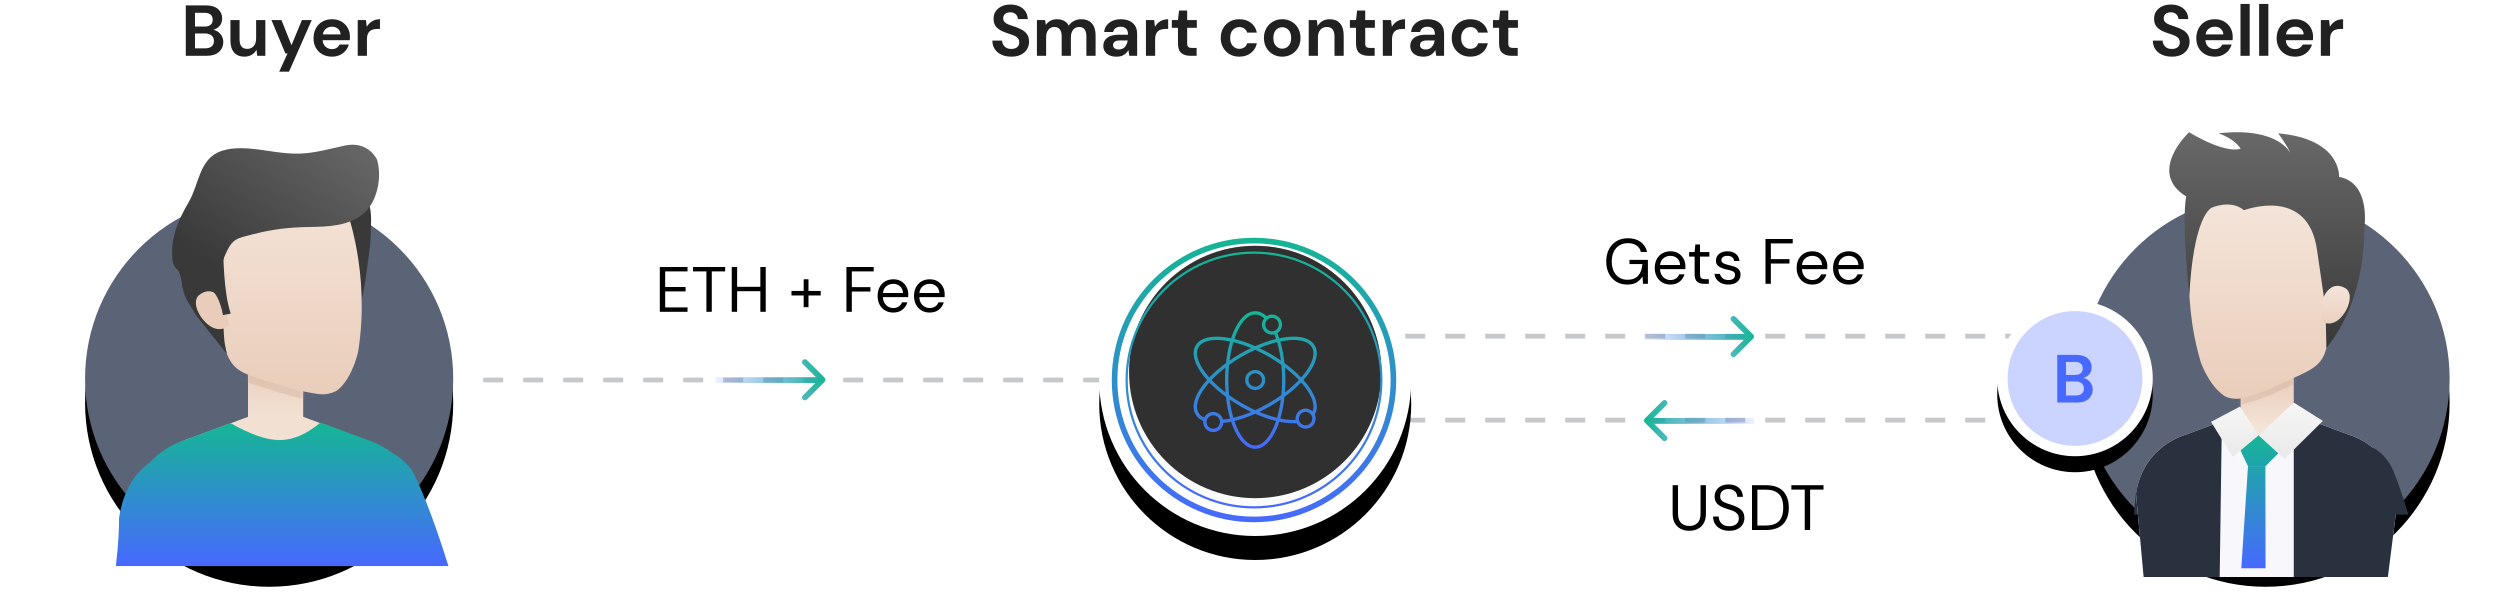 <?xml version="1.0" encoding="UTF-8"?>
<svg width="625px" height="153px" viewBox="0 0 625 153" version="1.1" xmlns="http://www.w3.org/2000/svg" xmlns:xlink="http://www.w3.org/1999/xlink">
    <title>Group 13 Copy 2</title>
    <defs>
        <circle id="path-1" cx="46.8" cy="46.02" r="46.02"></circle>
        <filter x="-12.5%" y="-7.1%" width="125.0%" height="125.0%" filterUnits="objectBoundingBox" id="filter-3">
            <feOffset dx="0" dy="5" in="SourceAlpha" result="shadowOffsetOuter1"></feOffset>
            <feGaussianBlur stdDeviation="3" in="shadowOffsetOuter1" result="shadowBlurOuter1"></feGaussianBlur>
            <feColorMatrix values="0 0 0 0 0   0 0 0 0 0   0 0 0 0 0  0 0 0 0.112 0" type="matrix" in="shadowBlurOuter1" result="shadowMatrixOuter1"></feColorMatrix>
            <feOffset dx="0" dy="1" in="SourceAlpha" result="shadowOffsetOuter2"></feOffset>
            <feColorMatrix values="0 0 0 0 0   0 0 0 0 0   0 0 0 0 0  0 0 0 0.174 0" type="matrix" in="shadowOffsetOuter2" result="shadowMatrixOuter2"></feColorMatrix>
            <feMerge>
                <feMergeNode in="shadowMatrixOuter1"></feMergeNode>
                <feMergeNode in="shadowMatrixOuter2"></feMergeNode>
            </feMerge>
        </filter>
        <linearGradient x1="50%" y1="0%" x2="50%" y2="100%" id="linearGradient-4">
            <stop stop-color="#E9CDBA" offset="0%"></stop>
            <stop stop-color="#F6E8DE" offset="100%"></stop>
        </linearGradient>
        <polygon id="path-5" points="0.225 18.468 14.022 18.468 14.022 5.45696821e-13 0.225 5.45696821e-13"></polygon>
        <linearGradient x1="50%" y1="0%" x2="50%" y2="100%" id="linearGradient-7">
            <stop stop-color="#F6E8DE" offset="0%"></stop>
            <stop stop-color="#E9CDBA" offset="100%"></stop>
        </linearGradient>
        <linearGradient x1="1.058%" y1="0%" x2="59.122%" y2="75.269%" id="linearGradient-8">
            <stop stop-color="#6A6A6A" offset="0%"></stop>
            <stop stop-color="#393939" offset="100%"></stop>
        </linearGradient>
        <linearGradient x1="50%" y1="0%" x2="50%" y2="100%" id="linearGradient-9">
            <stop stop-color="#15B694" offset="0%"></stop>
            <stop stop-color="#4769FF" offset="100%"></stop>
        </linearGradient>
        <circle id="path-10" cx="39.5" cy="39.5" r="39"></circle>
        <filter x="-14.7%" y="-8.3%" width="129.5%" height="129.5%" filterUnits="objectBoundingBox" id="filter-11">
            <feOffset dx="0" dy="5" in="SourceAlpha" result="shadowOffsetOuter1"></feOffset>
            <feGaussianBlur stdDeviation="3" in="shadowOffsetOuter1" result="shadowBlurOuter1"></feGaussianBlur>
            <feColorMatrix values="0 0 0 0 0   0 0 0 0 0   0 0 0 0 0  0 0 0 0.112 0" type="matrix" in="shadowBlurOuter1" result="shadowMatrixOuter1"></feColorMatrix>
            <feOffset dx="0" dy="1" in="SourceAlpha" result="shadowOffsetOuter2"></feOffset>
            <feColorMatrix values="0 0 0 0 0   0 0 0 0 0   0 0 0 0 0  0 0 0 0.174 0" type="matrix" in="shadowOffsetOuter2" result="shadowMatrixOuter2"></feColorMatrix>
            <feMerge>
                <feMergeNode in="shadowMatrixOuter1"></feMergeNode>
                <feMergeNode in="shadowMatrixOuter2"></feMergeNode>
            </feMerge>
        </filter>
        <circle id="path-12" cx="39.5" cy="39.5" r="31.544"></circle>
        <filter x="-1.6%" y="-1.6%" width="103.2%" height="103.2%" filterUnits="objectBoundingBox" id="filter-13">
            <feOffset dx="0" dy="-2" in="SourceAlpha" result="shadowOffsetInner1"></feOffset>
            <feComposite in="shadowOffsetInner1" in2="SourceAlpha" operator="arithmetic" k2="-1" k3="1" result="shadowInnerInner1"></feComposite>
            <feColorMatrix values="0 0 0 0 1   0 0 0 0 1   0 0 0 0 1  0 0 0 0.5 0" type="matrix" in="shadowInnerInner1"></feColorMatrix>
        </filter>
        <circle id="path-14" cx="39.5" cy="39.5" r="31.544"></circle>
        <filter x="-1.6%" y="-1.6%" width="103.2%" height="103.2%" filterUnits="objectBoundingBox" id="filter-15">
            <feOffset dx="0" dy="-2" in="SourceAlpha" result="shadowOffsetInner1"></feOffset>
            <feComposite in="shadowOffsetInner1" in2="SourceAlpha" operator="arithmetic" k2="-1" k3="1" result="shadowInnerInner1"></feComposite>
            <feColorMatrix values="0 0 0 0 1   0 0 0 0 1   0 0 0 0 1  0 0 0 0.5 0" type="matrix" in="shadowInnerInner1"></feColorMatrix>
        </filter>
        <linearGradient x1="50%" y1="0%" x2="50%" y2="100%" id="linearGradient-16">
            <stop stop-color="#15B694" offset="0%"></stop>
            <stop stop-color="#4769FF" offset="100%"></stop>
        </linearGradient>
        <linearGradient x1="50%" y1="0%" x2="50%" y2="100%" id="linearGradient-17">
            <stop stop-color="#15B694" offset="0%"></stop>
            <stop stop-color="#4769FF" offset="100%"></stop>
        </linearGradient>
        <linearGradient x1="100%" y1="46.533%" x2="-10.593%" y2="51.19%" id="linearGradient-18">
            <stop stop-color="#15B694" offset="0%"></stop>
            <stop stop-color="#4769FF" stop-opacity="0" offset="100%"></stop>
        </linearGradient>
        <circle id="path-19" cx="46.8" cy="46.02" r="46.02"></circle>
        <filter x="-12.5%" y="-7.1%" width="125.0%" height="125.0%" filterUnits="objectBoundingBox" id="filter-21">
            <feOffset dx="0" dy="5" in="SourceAlpha" result="shadowOffsetOuter1"></feOffset>
            <feGaussianBlur stdDeviation="3" in="shadowOffsetOuter1" result="shadowBlurOuter1"></feGaussianBlur>
            <feColorMatrix values="0 0 0 0 0   0 0 0 0 0   0 0 0 0 0  0 0 0 0.112 0" type="matrix" in="shadowBlurOuter1" result="shadowMatrixOuter1"></feColorMatrix>
            <feOffset dx="0" dy="1" in="SourceAlpha" result="shadowOffsetOuter2"></feOffset>
            <feColorMatrix values="0 0 0 0 0   0 0 0 0 0   0 0 0 0 0  0 0 0 0.174 0" type="matrix" in="shadowOffsetOuter2" result="shadowMatrixOuter2"></feColorMatrix>
            <feMerge>
                <feMergeNode in="shadowMatrixOuter1"></feMergeNode>
                <feMergeNode in="shadowMatrixOuter2"></feMergeNode>
            </feMerge>
        </filter>
        <linearGradient x1="50%" y1="0%" x2="50%" y2="100%" id="linearGradient-22">
            <stop stop-color="#E9CDBA" offset="0%"></stop>
            <stop stop-color="#F6E8DE" offset="100%"></stop>
        </linearGradient>
        <path d="M0.414,14.185 C1.477,15.128 2.969,15.6 4.889,15.6 C6.809,15.6 9.747,15.128 13.703,14.185 L13.703,0.106 L0.414,0.106 L0.414,14.185 Z" id="path-23"></path>
        <linearGradient x1="50%" y1="0%" x2="50%" y2="100%" id="linearGradient-25">
            <stop stop-color="#F6E8DE" offset="0%"></stop>
            <stop stop-color="#E9CDBA" offset="100%"></stop>
        </linearGradient>
        <linearGradient x1="50%" y1="0%" x2="50%" y2="100%" id="linearGradient-26">
            <stop stop-color="#6A6A6A" offset="0%"></stop>
            <stop stop-color="#393939" offset="100%"></stop>
        </linearGradient>
        <linearGradient x1="50%" y1="0%" x2="50%" y2="100%" id="linearGradient-27">
            <stop stop-color="#F6E8DE" offset="0%"></stop>
            <stop stop-color="#E9CDBA" offset="100%"></stop>
        </linearGradient>
        <linearGradient x1="50%" y1="0%" x2="50%" y2="100%" id="linearGradient-28">
            <stop stop-color="#15B694" offset="0%"></stop>
            <stop stop-color="#4769FF" offset="100%"></stop>
        </linearGradient>
        <linearGradient x1="50%" y1="0%" x2="50%" y2="100%" id="linearGradient-29">
            <stop stop-color="#F6F6F6" offset="0%"></stop>
            <stop stop-color="#E9E9E9" offset="100%"></stop>
        </linearGradient>
        <linearGradient x1="50%" y1="0%" x2="50%" y2="100%" id="linearGradient-30">
            <stop stop-color="#F6F6F6" offset="0%"></stop>
            <stop stop-color="#E9E9E9" offset="100%"></stop>
        </linearGradient>
        <circle id="path-31" cx="19.442" cy="19.442" r="19.442"></circle>
        <filter x="-28.3%" y="-18.0%" width="156.6%" height="156.6%" filterUnits="objectBoundingBox" id="filter-32">
            <feOffset dx="0" dy="4" in="SourceAlpha" result="shadowOffsetOuter1"></feOffset>
            <feGaussianBlur stdDeviation="3" in="shadowOffsetOuter1" result="shadowBlurOuter1"></feGaussianBlur>
            <feColorMatrix values="0 0 0 0 0   0 0 0 0 0   0 0 0 0 0  0 0 0 0.066 0" type="matrix" in="shadowBlurOuter1"></feColorMatrix>
        </filter>
    </defs>
    <g id="Web" stroke="none" stroke-width="1" fill="none" fill-rule="evenodd">
        <g id="Group-13-Copy-2" transform="translate(0, 0.95)">
            <path d="M171.881,77 L171.881,75.896 L166.297,75.896 L166.297,71.896 L171.401,71.896 L171.401,70.808 L166.297,70.808 L166.297,66.904 L171.881,66.904 L171.881,65.8 L164.953,65.8 L164.953,77 L171.881,77 Z M177.945,77 L177.945,66.904 L181.289,66.904 L181.289,65.8 L173.257,65.8 L173.257,66.904 L176.601,66.904 L176.601,77 L177.945,77 Z M184.281,77 L184.281,71.848 L190.089,71.848 L190.089,77 L191.433,77 L191.433,65.8 L190.089,65.8 L190.089,70.744 L184.281,70.744 L184.281,65.8 L182.937,65.8 L182.937,77 L184.281,77 Z M202.121,75.848 L202.121,72.92 L205.177,72.92 L205.177,71.784 L202.121,71.784 L202.121,68.872 L200.921,68.872 L200.921,71.784 L197.865,71.784 L197.865,72.92 L200.921,72.92 L200.921,75.848 L202.121,75.848 Z M212.953,77 L212.953,71.928 L217.609,71.928 L217.609,70.84 L212.953,70.84 L212.953,66.904 L218.425,66.904 L218.425,65.8 L211.609,65.8 L211.609,77 L212.953,77 Z M223.305,77.192 C224.243,77.192 225.014,76.949 225.617,76.464 C226.219,75.979 226.627,75.368 226.841,74.632 L226.841,74.632 L225.513,74.632 C225.342,75.069 225.07,75.416 224.697,75.672 C224.323,75.928 223.859,76.056 223.305,76.056 C222.878,76.056 222.475,75.955 222.097,75.752 C221.718,75.549 221.403,75.248 221.153,74.848 C220.902,74.448 220.761,73.944 220.729,73.336 L220.729,73.336 L227.049,73.336 C227.049,73.187 227.051,73.053 227.057,72.936 C227.062,72.819 227.065,72.701 227.065,72.584 C227.065,71.933 226.915,71.325 226.617,70.76 C226.318,70.195 225.889,69.739 225.329,69.392 C224.769,69.045 224.105,68.872 223.337,68.872 C222.558,68.872 221.873,69.045 221.281,69.392 C220.689,69.739 220.227,70.224 219.897,70.848 C219.566,71.472 219.401,72.2 219.401,73.032 C219.401,73.875 219.569,74.605 219.905,75.224 C220.241,75.843 220.702,76.325 221.289,76.672 C221.875,77.019 222.547,77.192 223.305,77.192 Z M225.737,72.296 L220.745,72.296 C220.819,71.549 221.105,70.981 221.601,70.592 C222.097,70.203 222.665,70.008 223.305,70.008 C223.977,70.008 224.542,70.211 225.001,70.616 C225.459,71.021 225.705,71.581 225.737,72.296 L225.737,72.296 Z M232.409,77.192 C233.347,77.192 234.118,76.949 234.721,76.464 C235.323,75.979 235.731,75.368 235.945,74.632 L235.945,74.632 L234.617,74.632 C234.446,75.069 234.174,75.416 233.801,75.672 C233.427,75.928 232.963,76.056 232.409,76.056 C231.982,76.056 231.579,75.955 231.201,75.752 C230.822,75.549 230.507,75.248 230.257,74.848 C230.006,74.448 229.865,73.944 229.833,73.336 L229.833,73.336 L236.153,73.336 C236.153,73.187 236.155,73.053 236.161,72.936 C236.166,72.819 236.169,72.701 236.169,72.584 C236.169,71.933 236.019,71.325 235.721,70.76 C235.422,70.195 234.993,69.739 234.433,69.392 C233.873,69.045 233.209,68.872 232.441,68.872 C231.662,68.872 230.977,69.045 230.385,69.392 C229.793,69.739 229.331,70.224 229.001,70.848 C228.67,71.472 228.505,72.2 228.505,73.032 C228.505,73.875 228.673,74.605 229.009,75.224 C229.345,75.843 229.806,76.325 230.393,76.672 C230.979,77.019 231.651,77.192 232.409,77.192 Z M234.841,72.296 L229.849,72.296 C229.923,71.549 230.209,70.981 230.705,70.592 C231.201,70.203 231.769,70.008 232.409,70.008 C233.081,70.008 233.646,70.211 234.105,70.616 C234.563,71.021 234.809,71.581 234.841,72.296 L234.841,72.296 Z" id="ETH+Fee" fill="#000000" fill-rule="nonzero"></path>
            <path d="M406.809,70.192 C407.779,70.192 408.558,70.016 409.145,69.664 C409.731,69.312 410.227,68.811 410.633,68.16 L410.633,68.16 L410.745,70 L411.977,70 L411.977,64.016 L407.369,64.016 L407.369,65.072 L410.601,65.072 C410.515,66.288 410.169,67.245 409.561,67.944 C408.953,68.643 408.051,68.992 406.857,68.992 C406.078,68.992 405.395,68.808 404.809,68.44 C404.222,68.072 403.763,67.547 403.433,66.864 C403.102,66.181 402.937,65.365 402.937,64.416 C402.937,63.467 403.105,62.651 403.441,61.968 C403.777,61.285 404.249,60.76 404.857,60.392 C405.465,60.024 406.179,59.84 407.001,59.84 C407.875,59.84 408.593,60.037 409.153,60.432 C409.713,60.827 410.067,61.36 410.217,62.032 L410.217,62.032 L411.769,62.032 C411.523,60.965 410.982,60.128 410.145,59.52 C409.307,58.912 408.259,58.608 407.001,58.608 C405.891,58.608 404.929,58.853 404.113,59.344 C403.297,59.835 402.667,60.517 402.225,61.392 C401.782,62.267 401.561,63.275 401.561,64.416 C401.561,65.557 401.779,66.563 402.217,67.432 C402.654,68.301 403.267,68.979 404.057,69.464 C404.846,69.949 405.763,70.192 406.809,70.192 Z M417.593,70.192 C418.531,70.192 419.302,69.949 419.905,69.464 C420.507,68.979 420.915,68.368 421.129,67.632 L421.129,67.632 L419.801,67.632 C419.63,68.069 419.358,68.416 418.985,68.672 C418.611,68.928 418.147,69.056 417.593,69.056 C417.166,69.056 416.763,68.955 416.385,68.752 C416.006,68.549 415.691,68.248 415.441,67.848 C415.19,67.448 415.049,66.944 415.017,66.336 L415.017,66.336 L421.337,66.336 C421.337,66.187 421.339,66.053 421.345,65.936 C421.35,65.819 421.353,65.701 421.353,65.584 C421.353,64.933 421.203,64.325 420.905,63.76 C420.606,63.195 420.177,62.739 419.617,62.392 C419.057,62.045 418.393,61.872 417.625,61.872 C416.846,61.872 416.161,62.045 415.569,62.392 C414.977,62.739 414.515,63.224 414.185,63.848 C413.854,64.472 413.689,65.2 413.689,66.032 C413.689,66.875 413.857,67.605 414.193,68.224 C414.529,68.843 414.99,69.325 415.577,69.672 C416.163,70.019 416.835,70.192 417.593,70.192 Z M420.025,65.296 L415.033,65.296 C415.107,64.549 415.393,63.981 415.889,63.592 C416.385,63.203 416.953,63.008 417.593,63.008 C418.265,63.008 418.83,63.211 419.289,63.616 C419.747,64.021 419.993,64.581 420.025,65.296 L420.025,65.296 Z M427.209,70 L427.209,68.848 L426.377,68.848 C425.865,68.848 425.507,68.76 425.305,68.584 C425.102,68.408 425.001,68.069 425.001,67.568 L425.001,67.568 L425.001,63.2 L427.337,63.2 L427.337,62.064 L425.001,62.064 L425.001,60.16 L423.833,60.16 L423.657,62.064 L422.281,62.064 L422.281,63.2 L423.657,63.2 L423.657,67.568 C423.657,68.485 423.865,69.12 424.281,69.472 C424.697,69.824 425.267,70 425.993,70 L425.993,70 L427.209,70 Z M432.089,70.192 C433.027,70.192 433.771,69.96 434.321,69.496 C434.87,69.032 435.139,68.443 435.129,67.728 C435.129,67.152 434.987,66.712 434.705,66.408 C434.422,66.104 434.059,65.875 433.617,65.72 C433.174,65.565 432.707,65.435 432.217,65.328 C431.641,65.2 431.185,65.045 430.849,64.864 C430.513,64.683 430.345,64.432 430.345,64.112 C430.345,63.781 430.475,63.515 430.737,63.312 C430.998,63.109 431.369,63.008 431.849,63.008 C432.339,63.008 432.731,63.123 433.025,63.352 C433.318,63.581 433.491,63.899 433.545,64.304 L433.545,64.304 L434.873,64.304 C434.787,63.525 434.475,62.925 433.937,62.504 C433.398,62.083 432.707,61.872 431.865,61.872 C430.979,61.872 430.278,62.093 429.761,62.536 C429.243,62.979 428.985,63.547 428.985,64.24 C428.985,64.72 429.129,65.107 429.417,65.4 C429.705,65.693 430.062,65.92 430.489,66.08 C430.915,66.24 431.342,66.363 431.769,66.448 C432.398,66.576 432.886,66.72 433.233,66.88 C433.579,67.04 433.753,67.36 433.753,67.84 C433.753,68.171 433.619,68.456 433.353,68.696 C433.086,68.936 432.67,69.056 432.105,69.056 C431.497,69.056 431.014,68.904 430.657,68.6 C430.299,68.296 430.078,67.936 429.993,67.52 L429.993,67.52 L428.617,67.52 C428.723,68.341 429.091,68.992 429.721,69.472 C430.35,69.952 431.139,70.192 432.089,70.192 Z M442.713,70 L442.713,64.928 L447.369,64.928 L447.369,63.84 L442.713,63.84 L442.713,59.904 L448.185,59.904 L448.185,58.8 L441.369,58.8 L441.369,70 L442.713,70 Z M453.065,70.192 C454.003,70.192 454.774,69.949 455.377,69.464 C455.979,68.979 456.387,68.368 456.601,67.632 L456.601,67.632 L455.273,67.632 C455.102,68.069 454.83,68.416 454.457,68.672 C454.083,68.928 453.619,69.056 453.065,69.056 C452.638,69.056 452.235,68.955 451.857,68.752 C451.478,68.549 451.163,68.248 450.913,67.848 C450.662,67.448 450.521,66.944 450.489,66.336 L450.489,66.336 L456.809,66.336 C456.809,66.187 456.811,66.053 456.817,65.936 C456.822,65.819 456.825,65.701 456.825,65.584 C456.825,64.933 456.675,64.325 456.377,63.76 C456.078,63.195 455.649,62.739 455.089,62.392 C454.529,62.045 453.865,61.872 453.097,61.872 C452.318,61.872 451.633,62.045 451.041,62.392 C450.449,62.739 449.987,63.224 449.657,63.848 C449.326,64.472 449.161,65.2 449.161,66.032 C449.161,66.875 449.329,67.605 449.665,68.224 C450.001,68.843 450.462,69.325 451.049,69.672 C451.635,70.019 452.307,70.192 453.065,70.192 Z M455.497,65.296 L450.505,65.296 C450.579,64.549 450.865,63.981 451.361,63.592 C451.857,63.203 452.425,63.008 453.065,63.008 C453.737,63.008 454.302,63.211 454.761,63.616 C455.219,64.021 455.465,64.581 455.497,65.296 L455.497,65.296 Z M462.169,70.192 C463.107,70.192 463.878,69.949 464.481,69.464 C465.083,68.979 465.491,68.368 465.705,67.632 L465.705,67.632 L464.377,67.632 C464.206,68.069 463.934,68.416 463.561,68.672 C463.187,68.928 462.723,69.056 462.169,69.056 C461.742,69.056 461.339,68.955 460.961,68.752 C460.582,68.549 460.267,68.248 460.017,67.848 C459.766,67.448 459.625,66.944 459.593,66.336 L459.593,66.336 L465.913,66.336 C465.913,66.187 465.915,66.053 465.921,65.936 C465.926,65.819 465.929,65.701 465.929,65.584 C465.929,64.933 465.779,64.325 465.481,63.76 C465.182,63.195 464.753,62.739 464.193,62.392 C463.633,62.045 462.969,61.872 462.201,61.872 C461.422,61.872 460.737,62.045 460.145,62.392 C459.553,62.739 459.091,63.224 458.761,63.848 C458.43,64.472 458.265,65.2 458.265,66.032 C458.265,66.875 458.433,67.605 458.769,68.224 C459.105,68.843 459.566,69.325 460.153,69.672 C460.739,70.019 461.411,70.192 462.169,70.192 Z M464.601,65.296 L459.609,65.296 C459.683,64.549 459.969,63.981 460.465,63.592 C460.961,63.203 461.529,63.008 462.169,63.008 C462.841,63.008 463.406,63.211 463.865,63.616 C464.323,64.021 464.569,64.581 464.601,65.296 L464.601,65.296 Z" id="GetsFee" fill="#000000" fill-rule="nonzero"></path>
            <path d="M422.305,131.742 C423.083,131.742 423.787,131.59 424.417,131.286 C425.046,130.982 425.547,130.51 425.921,129.87 C426.294,129.23 426.481,128.414 426.481,127.422 L426.481,127.422 L426.481,120.35 L425.137,120.35 L425.137,127.438 C425.137,128.526 424.881,129.315 424.369,129.806 C423.857,130.297 423.179,130.542 422.337,130.542 C421.494,130.542 420.811,130.297 420.289,129.806 C419.766,129.315 419.505,128.526 419.505,127.438 L419.505,127.438 L419.505,120.35 L418.161,120.35 L418.161,127.422 C418.161,128.414 418.347,129.23 418.721,129.87 C419.094,130.51 419.593,130.982 420.217,131.286 C420.841,131.59 421.537,131.742 422.305,131.742 Z M432.321,131.742 C433.163,131.742 433.865,131.593 434.425,131.294 C434.985,130.995 435.403,130.609 435.681,130.134 C435.958,129.659 436.097,129.155 436.097,128.622 C436.097,127.993 435.977,127.475 435.737,127.07 C435.497,126.665 435.163,126.334 434.737,126.078 C434.31,125.822 433.83,125.598 433.297,125.406 C432.657,125.193 432.091,125.003 431.601,124.838 C431.11,124.673 430.729,124.462 430.457,124.206 C430.185,123.95 430.049,123.582 430.049,123.102 C430.049,122.537 430.243,122.094 430.633,121.774 C431.022,121.454 431.521,121.299 432.129,121.31 C432.619,121.31 433.027,121.406 433.353,121.598 C433.678,121.79 433.921,122.038 434.081,122.342 C434.241,122.646 434.321,122.953 434.321,123.262 L434.321,123.262 L435.729,123.262 C435.718,122.665 435.566,122.131 435.273,121.662 C434.979,121.193 434.569,120.825 434.041,120.558 C433.513,120.291 432.891,120.158 432.177,120.158 C431.451,120.158 430.825,120.289 430.297,120.55 C429.769,120.811 429.361,121.174 429.073,121.638 C428.785,122.102 428.646,122.633 428.657,123.23 C428.657,123.945 428.865,124.523 429.281,124.966 C429.697,125.409 430.337,125.779 431.201,126.078 C431.659,126.238 432.099,126.382 432.521,126.51 C432.942,126.638 433.315,126.787 433.641,126.958 C433.966,127.129 434.225,127.35 434.417,127.622 C434.609,127.894 434.705,128.254 434.705,128.702 C434.705,129.246 434.497,129.699 434.081,130.062 C433.665,130.425 433.078,130.606 432.321,130.606 C431.745,130.606 431.262,130.497 430.873,130.278 C430.483,130.059 430.187,129.766 429.985,129.398 C429.782,129.03 429.681,128.627 429.681,128.19 L429.681,128.19 L428.273,128.19 C428.273,128.894 428.438,129.513 428.769,130.046 C429.099,130.579 429.569,130.995 430.177,131.294 C430.785,131.593 431.499,131.742 432.321,131.742 Z M441.441,131.55 C443.414,131.55 444.867,131.051 445.801,130.054 C446.734,129.057 447.201,127.699 447.201,125.982 C447.201,124.233 446.734,122.857 445.801,121.854 C444.867,120.851 443.414,120.35 441.441,120.35 L441.441,120.35 L438.001,120.35 L438.001,131.55 L441.441,131.55 Z M441.409,130.43 L439.345,130.43 L439.345,121.47 L441.409,121.47 C442.497,121.47 443.363,121.651 444.009,122.014 C444.654,122.377 445.115,122.894 445.393,123.566 C445.67,124.238 445.809,125.043 445.809,125.982 C445.809,126.899 445.67,127.691 445.393,128.358 C445.115,129.025 444.654,129.537 444.009,129.894 C443.363,130.251 442.497,130.43 441.409,130.43 L441.409,130.43 Z M452.529,131.55 L452.529,121.454 L455.873,121.454 L455.873,120.35 L447.841,120.35 L447.841,121.454 L451.185,121.454 L451.185,131.55 L452.529,131.55 Z" id="USDT" fill="#000000" fill-rule="nonzero"></path>
            <g id="Group-12" transform="translate(0.205, 21)">
                <g id="Group-10" transform="translate(20.28, 26.704)">
                    <mask id="mask-2" fill="white">
                        <use xlink:href="#path-1"></use>
                    </mask>
                    <g id="Mask">
                        <use fill="black" fill-opacity="1" filter="url(#filter-3)" xlink:href="#path-1"></use>
                        <use fill="#5A6476" fill-rule="evenodd" xlink:href="#path-1"></use>
                    </g>
                </g>
                <g id="Group-10" transform="translate(28.08, 14.224)">
                    <g id="Group" transform="translate(40.62, 40.5) scale(-1, 1) translate(-40.62, -40.5) translate(9.12, 0)">
                        <g id="Path-9" transform="translate(24.38, 54.489)">
                            <mask id="mask-6" fill="white">
                                <use xlink:href="#path-5"></use>
                            </mask>
                            <use id="Mask" fill="url(#linearGradient-4)" xlink:href="#path-5"></use>
                            <path d="M14.517,4.865 C5.465,7.778 0.322,9.234 -0.911,9.234 C-2.144,9.234 -2.76,7.778 -2.76,4.865 L12.732,0 L17.832,0 L14.517,4.865 Z" fill="#C39F87" opacity="0.532" mask="url(#mask-6)"></path>
                        </g>
                        <path d="M62.725,80.944 C58.887,75.004 52.858,73.396 52.858,73.396 L38.402,68.039 L24.605,68.039 L10.156,73.396 C10.156,73.396 4.123,75.004 0.282,80.944 L62.725,80.944" id="Fill-5" fill="#F2E0D3"></path>
                        <path d="M8.285,28.244 C7.966,25.73 7.696,24.863 7.631,18.905 C7.601,16.093 8.153,11.855 11.646,11.496 C16.485,11 17.978,19.364 18.263,22.983 C18.657,27.977 17.418,33.367 16.456,38.256 C16.109,40.022 16.147,43.547 14.161,44.397 C12.459,45.129 12.748,45.398 11.883,44.122 C9.79,41.044 8.731,31.803 8.285,28.244" id="Fill-8" fill="#393939"></path>
                        <path d="M16.187,61.473 C16.187,61.473 18.105,62.693 20.708,62.358 C23.311,62.024 27.798,60.966 27.798,60.966 C38.128,57.455 41.555,57.667 43.687,52.297 C43.755,52.133 50.867,24.384 50.867,24.384 C52.187,9.954 37.088,6.955 34.806,6.579 C32.551,6.06 18.17,2.063 13.924,15.91 C13.924,15.91 7.649,31.958 10.899,51.919 C12.815,59.409 16.187,61.473 16.187,61.473 Z" id="Fill-9" fill="url(#linearGradient-7)"></path>
                        <path d="M31.452,1.822 C35.748,1.249 40.737,0.161 44.977,1.545 C50.624,3.394 50.604,9.829 53.157,14.222 C55.876,18.9 57.59,22.856 57.354,27.952 C57.173,31.897 55.634,29.962 55.064,34.002 C54.431,38.495 53.572,38.843 51.437,42.602 L43.687,52.297 C44.929,47.379 43.99,46.471 45.122,42.694 C46.483,38.162 46.085,32.094 44.063,27.438 C42.277,23.32 41.035,23.407 37.229,22.41 C32.337,21.13 28.116,20.653 23.035,20.57 C18.392,20.497 13.339,20.362 9.571,17.261 C6.101,14.401 4.818,8.076 6.153,3.721 C6.153,3.721 8.285,-1.078 14.263,0.224 C17.926,1.027 21.651,2.1 25.418,2.222 C27.503,2.288 29.497,2.082 31.452,1.822" id="Fill-11" fill="url(#linearGradient-8)"></path>
                        <path d="M44.171,39.951 C44.171,39.951 46.722,34.387 50.739,37.683 C50.739,37.683 52.564,39.109 50.313,42.829 C50.313,42.829 47.047,48.183 43.13,45.219 L44.171,39.951" id="Fill-12" fill="#E9CDBA"></path>
                        <path d="M44.573,26.978 C44.573,26.978 44.552,36.937 42.722,42.216 L44.667,42.602 C44.667,42.602 45.685,35.774 49.199,35.692 L44.573,26.978" id="Fill-13" fill="#393939"></path>
                    </g>
                    <g id="Group-9" transform="translate(0, 69.311)" fill="url(#linearGradient-9)" fill-rule="nonzero">
                        <path d="M51.839,0.158 L63.661,4.537 L63.661,4.537 L63.677,4.542 C63.913,4.607 66.745,5.426 69.79,7.789 C72.984,9.416 74.842,12.297 74.842,12.297 C76.292,14.9 79.976,23.545 83.823,36.038 L83.823,36.038 L70.491,36.037 L70.492,36.038 L0.687,36.038 C1.377,30.234 1.468,26.342 1.472,24.827 L1.472,24.538 C1.47,24.259 1.466,24.116 1.466,24.116 C2.53,16.694 5.836,12.454 9.304,10.031 C13.094,5.919 17.564,4.625 17.864,4.542 L17.88,4.537 L29.344,0.286 C34.301,3.139 38.42,4.556 41.704,4.537 C44.987,4.518 48.365,3.059 51.839,0.158 L51.839,0.158 Z" id="Combined-Shape"></path>
                    </g>
                </g>
            </g>
            <line x1="120.805" y1="94.05" x2="313.5" y2="94.05" id="Path-19" stroke="#C6C8CC" stroke-width="1.2" stroke-dasharray="5"></line>
            <line x1="341.305" y1="83.09" x2="513.305" y2="83.09" id="Path-19-Copy" stroke="#C6C8CC" stroke-width="1.2" stroke-dasharray="5"></line>
            <line x1="341.305" y1="104.09" x2="513.305" y2="104.09" id="Path-19-Copy-2" stroke="#C6C8CC" stroke-width="1.2" stroke-dasharray="5"></line>
            <g id="Group-8" transform="translate(274.305, 54.55)">
                <g id="Oval">
                    <use fill="black" fill-opacity="1" filter="url(#filter-11)" xlink:href="#path-10"></use>
                    <use fill="#FFFFFF" fill-rule="evenodd" xlink:href="#path-10"></use>
                </g>
                <g id="Oval-Copy-7" opacity="0.564">
                    <use fill="#FAFAFB" fill-rule="evenodd" xlink:href="#path-12"></use>
                    <use fill="black" fill-opacity="1" filter="url(#filter-13)" xlink:href="#path-12"></use>
                </g>
                <g id="Oval-Copy-7" opacity="0.564">
                    <use fill="#FAFAFB" fill-rule="evenodd" xlink:href="#path-14"></use>
                    <use fill="black" fill-opacity="1" filter="url(#filter-15)" xlink:href="#path-14"></use>
                </g>
                <g id="Group-6" transform="translate(3.636, 3.941)" fill="url(#linearGradient-16)" fill-rule="nonzero">
                    <path d="M35.559,2.60810981e-13 C55.197,2.60810981e-13 71.118,15.92 71.118,35.559 C71.118,55.197 55.197,71.118 35.559,71.118 C15.92,71.118 0,55.197 0,35.559 C0,15.92 15.92,2.60810981e-13 35.559,2.60810981e-13 Z M35.559,1.404 C16.695,1.404 1.404,16.695 1.404,35.559 C1.404,54.422 16.695,69.714 35.559,69.714 C54.422,69.714 69.714,54.422 69.714,35.559 C69.714,16.695 54.422,1.404 35.559,1.404 Z" id="Combined-Shape"></path>
                    <path d="M35.559,3.441 C53.297,3.441 67.676,17.821 67.676,35.559 C67.676,53.297 53.297,67.676 35.559,67.676 C17.821,67.676 3.441,53.297 3.441,35.559 C3.441,17.821 17.821,3.441 35.559,3.441 Z M35.559,3.998 C18.128,3.998 3.998,18.128 3.998,35.559 C3.998,52.99 18.128,67.12 35.559,67.12 C52.99,67.12 67.12,52.99 67.12,35.559 C67.12,18.128 52.99,3.998 35.559,3.998 Z" id="Combined-Shape-Copy"></path>
                </g>
                <g id="noun_Science_1788342" transform="translate(23.728, 22.294)" fill="url(#linearGradient-17)" fill-rule="nonzero">
                    <g id="Group">
                        <path d="M15.772,0 C16.803,0 17.775,0.457 18.631,1.233 C19.02,0.987 19.477,0.84 19.969,0.84 C21.354,0.84 22.487,1.972 22.487,3.357 C22.487,4.24 22.025,5.032 21.333,5.482 C21.498,5.892 21.644,6.335 21.792,6.78 C23.042,6.522 24.221,6.368 25.293,6.361 C27.78,6.344 29.774,7.029 30.683,8.603 C31.242,9.572 31.301,10.736 30.971,11.974 C30.642,13.211 29.929,14.533 28.913,15.882 C28.583,16.319 28.204,16.765 27.811,17.206 C28.204,17.647 28.583,18.08 28.913,18.518 C29.929,19.866 30.642,21.188 30.971,22.426 C31.301,23.663 31.242,24.84 30.683,25.809 C30.675,25.823 30.665,25.822 30.657,25.835 C30.799,26.15 30.88,26.491 30.88,26.858 C30.88,28.244 29.747,29.376 28.362,29.376 C27.388,29.376 26.538,28.825 26.119,28.012 C24.833,28.093 23.374,27.971 21.792,27.645 C21.607,28.2 21.414,28.732 21.201,29.232 C20.541,30.786 19.748,32.066 18.841,32.969 C17.933,33.873 16.891,34.412 15.772,34.412 C14.654,34.412 13.611,33.873 12.703,32.969 C11.796,32.066 11.003,30.786 10.343,29.232 C10.13,28.732 9.937,28.2 9.753,27.645 C9.073,27.785 8.416,27.879 7.785,27.946 C7.668,29.225 6.588,30.228 5.281,30.228 C3.895,30.228 2.763,29.096 2.763,27.71 C2.763,27.619 2.767,27.537 2.776,27.448 C1.951,27.084 1.28,26.535 0.861,25.809 C0.302,24.84 0.244,23.663 0.573,22.425 C0.902,21.188 1.615,19.866 2.632,18.517 C2.961,18.08 3.34,17.647 3.733,17.206 C3.34,16.765 2.961,16.319 2.632,15.881 C1.615,14.532 0.902,13.211 0.573,11.973 C0.244,10.736 0.302,9.572 0.861,8.603 C1.77,7.029 3.764,6.343 6.251,6.36 C7.323,6.368 8.502,6.522 9.753,6.78 C9.938,6.22 10.129,5.67 10.343,5.167 C11.003,3.613 11.796,2.346 12.703,1.443 C13.611,0.539 14.654,0 15.772,0 L15.772,0 Z M15.772,0.84 C14.92,0.84 14.093,1.237 13.293,2.033 C12.494,2.828 11.747,4.012 11.117,5.495 C10.923,5.95 10.749,6.443 10.579,6.951 C12.222,7.35 13.976,7.956 15.772,8.747 C17.572,7.954 19.331,7.35 20.978,6.951 C20.846,6.556 20.705,6.172 20.559,5.81 C20.37,5.855 20.17,5.875 19.969,5.875 C18.583,5.875 17.451,4.743 17.451,3.357 C17.451,2.768 17.659,2.227 18.001,1.797 C17.281,1.161 16.532,0.84 15.772,0.84 Z M19.969,1.679 C19.037,1.679 18.29,2.425 18.29,3.357 C18.29,4.289 19.037,5.036 19.969,5.036 C20.901,5.036 21.647,4.289 21.647,3.357 C21.647,2.425 20.901,1.679 19.969,1.679 L19.969,1.679 Z M25.293,7.2 C24.313,7.207 23.224,7.342 22.054,7.58 C22.529,9.203 22.877,11.031 23.09,12.983 C24.677,14.146 26.09,15.364 27.26,16.59 C27.614,16.189 27.947,15.777 28.244,15.383 C29.214,14.096 29.869,12.854 30.158,11.764 C30.448,10.674 30.374,9.76 29.949,9.023 C29.257,7.824 27.624,7.184 25.293,7.2 Z M6.251,7.2 C3.921,7.184 2.288,7.824 1.596,9.023 C1.17,9.76 1.096,10.674 1.386,11.764 C1.676,12.854 2.33,14.096 3.3,15.383 C3.597,15.777 3.93,16.189 4.284,16.59 C5.454,15.364 6.867,14.146 8.454,12.983 C8.668,11.03 9.014,9.204 9.49,7.58 C8.32,7.342 7.231,7.207 6.251,7.2 Z M21.241,7.751 C19.841,8.087 18.348,8.582 16.808,9.22 C17.719,9.655 18.632,10.132 19.549,10.662 C20.472,11.195 21.348,11.752 22.185,12.328 C21.971,10.671 21.648,9.134 21.241,7.751 Z M10.317,7.751 C9.908,9.132 9.589,10.675 9.372,12.328 C10.206,11.755 11.075,11.193 11.995,10.662 C12.913,10.132 13.825,9.655 14.736,9.22 C13.201,8.584 11.713,8.087 10.317,7.751 Z M15.772,9.665 C14.664,10.166 13.537,10.735 12.415,11.383 C11.29,12.033 10.231,12.733 9.241,13.442 C9.121,14.654 9.058,15.908 9.058,17.206 C9.058,18.5 9.122,19.763 9.241,20.97 C10.231,21.68 11.29,22.366 12.415,23.016 C13.54,23.665 14.662,24.245 15.772,24.747 C16.88,24.245 18.008,23.663 19.129,23.016 C20.254,22.366 21.313,21.68 22.303,20.97 C22.422,19.763 22.487,18.5 22.487,17.206 C22.487,15.909 22.421,14.654 22.303,13.442 C21.313,12.733 20.254,12.033 19.129,11.383 C18.007,10.735 16.88,10.166 15.772,9.665 Z M23.208,14.098 C23.287,15.109 23.326,16.141 23.326,17.206 C23.326,18.267 23.287,19.307 23.208,20.314 C24.533,19.3 25.703,18.251 26.696,17.206 C25.703,16.161 24.533,15.113 23.208,14.098 Z M8.349,14.098 C7.02,15.115 5.843,16.159 4.848,17.206 C5.841,18.251 7.011,19.3 8.336,20.314 C8.257,19.307 8.218,18.267 8.218,17.206 C8.218,16.14 8.27,15.11 8.349,14.098 Z M15.772,14.688 C17.158,14.688 18.29,15.82 18.29,17.206 C18.29,18.592 17.158,19.724 15.772,19.724 C14.386,19.724 13.254,18.592 13.254,17.206 C13.254,15.82 14.386,14.688 15.772,14.688 Z M15.772,15.527 C14.84,15.527 14.093,16.274 14.093,17.206 C14.093,18.138 14.84,18.885 15.772,18.885 C16.704,18.885 17.451,18.138 17.451,17.206 C17.451,16.274 16.704,15.527 15.772,15.527 Z M27.26,17.822 C26.089,19.049 24.679,20.266 23.09,21.429 C22.877,23.384 22.531,25.207 22.054,26.832 C23.462,27.118 24.748,27.234 25.87,27.186 C25.856,27.08 25.844,26.968 25.844,26.858 C25.844,25.473 26.976,24.34 28.362,24.34 C29.042,24.34 29.665,24.62 30.119,25.062 C30.393,24.386 30.405,23.564 30.158,22.635 C29.869,21.546 29.214,20.303 28.244,19.016 C27.947,18.622 27.614,18.223 27.26,17.822 L27.26,17.822 Z M4.284,17.822 C3.93,18.223 3.597,18.622 3.3,19.016 C2.33,20.303 1.676,21.546 1.386,22.635 C1.096,23.725 1.17,24.652 1.596,25.389 C1.897,25.912 2.374,26.32 3.012,26.622 C3.421,25.781 4.287,25.193 5.281,25.193 C6.461,25.193 7.451,26.02 7.72,27.12 C8.285,27.059 8.878,26.97 9.49,26.845 C9.011,25.217 8.668,23.389 8.454,21.429 C6.865,20.266 5.455,19.049 4.284,17.822 Z M22.185,22.071 C21.348,22.647 20.472,23.204 19.549,23.737 C18.626,24.27 17.698,24.743 16.782,25.18 C18.325,25.82 19.825,26.31 21.228,26.648 C21.636,25.265 21.969,23.728 22.185,22.071 L22.185,22.071 Z M9.359,22.071 C9.575,23.728 9.908,25.265 10.317,26.648 C11.716,26.31 13.21,25.832 14.749,25.193 C13.836,24.756 12.915,24.268 11.995,23.737 C11.072,23.204 10.196,22.647 9.359,22.071 L9.359,22.071 Z M28.362,25.18 C27.43,25.18 26.683,25.926 26.683,26.858 C26.683,27.79 27.43,28.537 28.362,28.537 C29.294,28.537 30.04,27.79 30.04,26.858 C30.04,25.926 29.294,25.18 28.362,25.18 L28.362,25.18 Z M15.759,25.652 C13.964,26.443 12.22,27.062 10.579,27.461 C10.748,27.966 10.924,28.452 11.117,28.904 C11.747,30.387 12.494,31.571 13.293,32.366 C14.093,33.162 14.92,33.573 15.772,33.573 C16.624,33.573 17.451,33.162 18.251,32.366 C19.05,31.571 19.797,30.387 20.428,28.904 C20.62,28.452 20.796,27.966 20.965,27.461 C19.316,27.061 17.561,26.448 15.759,25.652 L15.759,25.652 Z M5.281,26.032 C4.349,26.032 3.602,26.779 3.602,27.711 C3.602,28.643 4.349,29.389 5.281,29.389 C6.213,29.389 6.959,28.643 6.959,27.711 C6.959,26.779 6.213,26.032 5.281,26.032 Z" id="Shape"></path>
                    </g>
                </g>
            </g>
            <g id="arrow-(4)" transform="translate(178.5, 77.581)" fill="url(#linearGradient-18)" fill-rule="nonzero">
                <path d="M23.232,11.482 L27.654,15.904 C27.794,16.044 27.864,16.228 27.864,16.413 C27.864,16.597 27.794,16.781 27.654,16.922 L23.232,21.343 C22.951,21.624 22.495,21.624 22.214,21.343 C21.933,21.062 21.933,20.606 22.214,20.325 L25.305,17.234 L0.369,17.234 L0.369,15.766 L25.479,15.766 L22.214,12.501 C21.933,12.219 21.933,11.764 22.214,11.482 C22.495,11.201 22.951,11.201 23.232,11.482 Z" id="Combined-Shape"></path>
                <path d="M255.364,0.68 L259.785,5.101 C259.925,5.242 259.996,5.426 259.996,5.61 C259.996,5.795 259.925,5.979 259.785,6.119 L255.363,10.541 C255.082,10.822 254.626,10.822 254.345,10.541 C254.064,10.259 254.064,9.803 254.345,9.522 L257.436,6.431 L232.5,6.432 L232.5,4.964 L257.61,4.963 L254.345,1.699 C254.064,1.417 254.064,0.961 254.345,0.68 C254.626,0.399 255.082,0.399 255.364,0.68 Z" id="Combined-Shape"></path>
                <path d="M255.364,21.68 L259.785,26.101 C259.925,26.242 259.996,26.426 259.996,26.61 C259.996,26.795 259.925,26.979 259.785,27.119 L255.363,31.541 C255.082,31.822 254.626,31.822 254.345,31.541 C254.064,31.259 254.064,30.803 254.345,30.522 L257.436,27.431 L232.5,27.432 L232.5,25.964 L257.61,25.963 L254.345,22.699 C254.064,22.417 254.064,21.961 254.345,21.68 C254.626,21.399 255.082,21.399 255.364,21.68 Z" id="Combined-Shape-Copy-2" transform="translate(246.248, 26.61) scale(-1, 1) translate(-246.248, -26.61) "></path>
            </g>
            <g id="Group-12-Copy" transform="translate(499.305, 21)">
                <g id="Group-10" transform="translate(20.28, 26.704)">
                    <mask id="mask-20" fill="white">
                        <use xlink:href="#path-19"></use>
                    </mask>
                    <g id="Mask">
                        <use fill="black" fill-opacity="1" filter="url(#filter-21)" xlink:href="#path-19"></use>
                        <use fill="#5A6476" fill-rule="evenodd" xlink:href="#path-19"></use>
                    </g>
                </g>
                <g id="Group-2" transform="translate(34.177, 11.104)">
                    <path d="M12.139,95.589 C9.035,91.723 5.192,88.779 0.687,88.898 C0.687,88.898 0.342,91.001 -4.43378667e-14,95.589 L12.139,95.589" id="Fill-135" fill="#29303E"></path>
                    <g id="Fill-139" transform="translate(26.255, 61.084)">
                        <mask id="mask-24" fill="white">
                            <use xlink:href="#path-23"></use>
                        </mask>
                        <use id="Mask" fill="url(#linearGradient-22)" xlink:href="#path-23"></use>
                        <path d="M-3.246,6.639 C-3.246,6.639 -1.266,7.56 1.181,6.917 C3.628,6.275 7.781,4.702 7.781,4.702 C17.206,0.058 20.503,-0.167 21.871,-5.563 C21.915,-5.729 25.235,-33.122 25.235,-33.122 C24.693,-47.068 9.897,-48.046 7.67,-48.119 C5.454,-48.331 -8.781,-50.354 -11.104,-36.595 C-11.104,-36.595 -15.092,-20.483 -9.49,-1.826 C-6.724,5.09 -3.246,6.639 -3.246,6.639 Z" fill="#C39F87" opacity="0.532" mask="url(#mask-24)"></path>
                    </g>
                    <path d="M66.12,90.352 C64.326,78.471 53.882,75.69 53.882,75.69 L39.958,70.532 L31.144,75.871 L26.669,70.532 L12.751,75.69 C12.751,75.69 2.308,78.471 0.514,90.352 L2.423,111.189 L63.485,111.189 L66.12,90.352 Z" id="Fill-138" fill="#F8F8FC"></path>
                    <path d="M23.009,66.146 C23.009,66.146 24.989,67.066 27.436,66.424 C29.883,65.781 34.036,64.209 34.036,64.209 C43.461,59.565 46.758,59.339 48.126,53.943 C48.171,53.777 51.49,26.385 51.49,26.385 C50.948,12.439 36.152,11.46 33.925,11.388 C31.709,11.175 17.474,9.152 15.151,22.911 C15.151,22.911 11.164,39.024 16.765,57.68 C19.531,64.597 23.009,66.146 23.009,66.146 Z" id="Fill-139" fill="url(#linearGradient-25)"></path>
                    <path d="M13.06,16.052 C11.847,22.81 13.883,40.7 13.883,40.7 C13.883,40.7 14.447,22.774 19.273,18.936 C19.273,18.936 24.109,16.662 27.523,19.507 C27.523,19.507 43.658,13.26 45.803,29.651 L47.882,43.93 L48.126,53.943 C58.337,41.506 57.591,23.991 57.591,23.991 C57.591,23.991 59.389,12.666 51.276,11.162 C51.276,11.162 51.983,1.699 36.054,0.276 C36.054,0.276 38.347,3.329 39.193,5.359 C39.193,5.359 36.353,-1.429 21.129,0.276 C21.129,0.276 24.963,1.432 26.669,4.124 C26.669,4.124 23.364,5.699 13.782,0 C13.782,0 3.15,9.931 13.06,16.052" id="Fill-142" fill="url(#linearGradient-26)"></path>
                    <path d="M47.044,42.092 C47.044,42.092 48.788,36.457 53.033,39.104 C53.033,39.104 54.954,40.239 53.269,44.075 C53.269,44.075 50.821,49.593 46.708,47.252 L47.044,42.092" id="Fill-143" fill="url(#linearGradient-27)"></path>
                    <path d="M39.958,70.532 L53.882,75.69 L53.882,75.69 L53.898,75.695 C54.131,75.76 56.823,76.544 59.647,78.817 C63.853,80.935 65.195,85.573 65.195,85.573 C65.54,86.23 66.863,89.903 68.636,95.589 L68.636,95.589 L65.457,95.588 L63.485,111.189 L39.958,111.189 L39.958,70.532 Z" id="Combined-Shape" fill="#29303E"></path>
                    <path d="M21.983,72.271 L12.751,75.69 C12.751,75.69 2.308,78.471 0.514,90.352 L2.423,111.189 L21.442,111.189 L21.983,72.271 Z" id="Fill-146" fill="#29303E"></path>
                    <path d="M32.869,83.524 L32.903,109.016 L26.843,109.016 L28.519,83.524 L32.869,83.524 Z M36.054,75.753 L36.054,80.338 L32.869,83.52 L28.519,83.52 L26.669,79.638 L26.669,75.753 L36.054,75.753 Z" id="Combined-Shape" fill="url(#linearGradient-28)"></path>
                    <polyline id="Fill-149" fill="url(#linearGradient-29)" points="31.144 75.781 39.958 67.59 47.242 72.174 37.616 81.67 31.144 75.781"></polyline>
                    <polyline id="Fill-150" fill="url(#linearGradient-30)" points="31.144 75.804 26.525 68.574 19.273 72.412 24.712 81.158 31.144 75.804"></polyline>
                </g>
                <g id="Group-11" transform="translate(0, 53.224)">
                    <g id="Oval">
                        <use fill="black" fill-opacity="1" filter="url(#filter-32)" xlink:href="#path-31"></use>
                        <use fill="#FFFFFF" fill-rule="evenodd" xlink:href="#path-31"></use>
                    </g>
                    <circle id="Oval" fill="#4769FF" opacity="0.282" cx="19.442" cy="19.442" r="16.848"></circle>
                    <path d="M19.961,25.464 C21.209,25.464 22.174,25.158 22.855,24.545 C23.535,23.933 23.876,23.155 23.876,22.213 C23.876,21.499 23.654,20.872 23.212,20.333 C22.769,19.794 22.208,19.456 21.527,19.32 C22.106,19.161 22.596,18.858 22.999,18.409 C23.402,17.961 23.603,17.363 23.603,16.614 C23.603,15.717 23.277,14.983 22.625,14.41 C21.972,13.837 21.028,13.55 19.791,13.55 L19.791,13.55 L15.008,13.55 L15.008,25.464 L19.961,25.464 Z M19.467,18.554 L17.187,18.554 L17.187,15.303 L19.433,15.303 C20.08,15.303 20.565,15.448 20.889,15.737 C21.212,16.027 21.374,16.421 21.374,16.92 C21.374,17.442 21.209,17.845 20.88,18.129 C20.551,18.412 20.08,18.554 19.467,18.554 L19.467,18.554 Z M19.621,23.694 L17.187,23.694 L17.187,20.188 L19.587,20.188 C20.222,20.188 20.727,20.347 21.101,20.665 C21.476,20.982 21.663,21.419 21.663,21.975 C21.663,22.52 21.484,22.943 21.127,23.243 C20.77,23.544 20.267,23.694 19.621,23.694 L19.621,23.694 Z" id="B" fill="#4769FF" fill-rule="nonzero"></path>
                </g>
            </g>
            <path d="M51.684,13 C53.004,13 54.024,12.676 54.744,12.028 C55.464,11.38 55.824,10.558 55.824,9.562 C55.824,8.806 55.59,8.143 55.122,7.573 C54.654,7.003 54.06,6.646 53.34,6.502 C53.952,6.334 54.471,6.013 54.897,5.539 C55.323,5.065 55.536,4.432 55.536,3.64 C55.536,2.692 55.191,1.915 54.501,1.309 C53.811,0.703 52.812,0.4 51.504,0.4 L51.504,0.4 L46.446,0.4 L46.446,13 L51.684,13 Z M51.162,5.692 L48.75,5.692 L48.75,2.254 L51.126,2.254 C51.81,2.254 52.323,2.407 52.665,2.713 C53.007,3.019 53.178,3.436 53.178,3.964 C53.178,4.516 53.004,4.942 52.656,5.242 C52.308,5.542 51.81,5.692 51.162,5.692 L51.162,5.692 Z M51.324,11.128 L48.75,11.128 L48.75,7.42 L51.288,7.42 C51.96,7.42 52.494,7.588 52.89,7.924 C53.286,8.26 53.484,8.722 53.484,9.31 C53.484,9.886 53.295,10.333 52.917,10.651 C52.539,10.969 52.008,11.128 51.324,11.128 L51.324,11.128 Z M61.098,13.216 C61.794,13.216 62.403,13.06 62.925,12.748 C63.447,12.436 63.846,12.016 64.122,11.488 L64.122,11.488 L64.302,13 L66.336,13 L66.336,4.072 L64.032,4.072 L64.032,8.68 C64.032,9.496 63.825,10.132 63.411,10.588 C62.997,11.044 62.472,11.272 61.836,11.272 C61.164,11.272 60.672,11.068 60.36,10.66 C60.048,10.252 59.892,9.664 59.892,8.896 L59.892,8.896 L59.892,4.072 L57.606,4.072 L57.606,9.112 C57.606,10.456 57.909,11.476 58.515,12.172 C59.121,12.868 59.982,13.216 61.098,13.216 Z M72.258,16.96 L77.928,4.072 L75.48,4.072 L72.87,10.354 L70.368,4.072 L67.866,4.072 L71.34,12.406 L71.88,12.406 L69.81,16.96 L72.258,16.96 Z M83.004,13.216 C83.724,13.216 84.369,13.084 84.939,12.82 C85.509,12.556 85.989,12.193 86.379,11.731 C86.769,11.269 87.048,10.756 87.216,10.192 L87.216,10.192 L84.876,10.192 C84.72,10.528 84.483,10.801 84.165,11.011 C83.847,11.221 83.454,11.326 82.986,11.326 C82.362,11.326 81.831,11.128 81.393,10.732 C80.955,10.336 80.712,9.79 80.664,9.094 L80.664,9.094 L87.45,9.094 C87.462,8.938 87.471,8.788 87.477,8.644 C87.483,8.5 87.486,8.362 87.486,8.23 C87.486,7.414 87.297,6.673 86.919,6.007 C86.541,5.341 86.016,4.816 85.344,4.432 C84.672,4.048 83.898,3.856 83.022,3.856 C82.086,3.856 81.273,4.057 80.583,4.459 C79.893,4.861 79.353,5.422 78.963,6.142 C78.573,6.862 78.378,7.684 78.378,8.608 C78.378,9.52 78.576,10.324 78.972,11.02 C79.368,11.716 79.914,12.256 80.61,12.64 C81.306,13.024 82.104,13.216 83.004,13.216 Z M85.146,7.654 L80.7,7.654 C80.82,7.006 81.096,6.523 81.528,6.205 C81.96,5.887 82.458,5.728 83.022,5.728 C83.61,5.728 84.102,5.902 84.498,6.25 C84.894,6.598 85.11,7.066 85.146,7.654 L85.146,7.654 Z M91.734,13 L91.734,8.932 C91.734,8.248 91.845,7.714 92.067,7.33 C92.289,6.946 92.598,6.676 92.994,6.52 C93.39,6.364 93.84,6.286 94.344,6.286 L94.344,6.286 L94.992,6.286 L94.992,3.856 C94.236,3.856 93.579,4.027 93.021,4.369 C92.463,4.711 92.022,5.17 91.698,5.746 L91.698,5.746 L91.482,4.072 L89.43,4.072 L89.43,13 L91.734,13 Z" id="Buyer" fill-opacity="0.87" fill="#000000" fill-rule="nonzero"></path>
            <path d="M252.839,13.216 C253.799,13.216 254.609,13.045 255.269,12.703 C255.929,12.361 256.427,11.908 256.763,11.344 C257.099,10.78 257.267,10.168 257.267,9.508 C257.267,8.764 257.111,8.155 256.799,7.681 C256.487,7.207 256.073,6.826 255.557,6.538 C255.041,6.25 254.471,5.998 253.847,5.782 C253.259,5.59 252.737,5.41 252.281,5.242 C251.825,5.074 251.465,4.867 251.201,4.621 C250.937,4.375 250.805,4.042 250.805,3.622 C250.805,3.13 250.976,2.755 251.318,2.497 C251.66,2.239 252.083,2.116 252.587,2.128 C253.175,2.128 253.634,2.299 253.964,2.641 C254.294,2.983 254.465,3.376 254.477,3.82 L254.477,3.82 L256.943,3.82 C256.919,3.076 256.724,2.434 256.358,1.894 C255.992,1.354 255.488,0.934 254.846,0.634 C254.204,0.334 253.463,0.184 252.623,0.184 C251.795,0.184 251.063,0.331 250.427,0.625 C249.791,0.919 249.29,1.333 248.924,1.867 C248.558,2.401 248.381,3.04 248.393,3.784 C248.393,4.66 248.648,5.362 249.158,5.89 C249.668,6.418 250.409,6.85 251.381,7.186 C251.981,7.39 252.545,7.582 253.073,7.762 C253.601,7.942 254.024,8.176 254.342,8.464 C254.66,8.752 254.819,9.154 254.819,9.67 C254.819,10.162 254.639,10.555 254.279,10.849 C253.919,11.143 253.433,11.29 252.821,11.29 C252.113,11.29 251.558,11.089 251.156,10.687 C250.754,10.285 250.541,9.79 250.517,9.202 L250.517,9.202 L248.087,9.202 C248.099,10.054 248.309,10.777 248.717,11.371 C249.125,11.965 249.683,12.421 250.391,12.739 C251.099,13.057 251.915,13.216 252.839,13.216 Z M261.533,13 L261.533,8.392 C261.533,7.576 261.722,6.94 262.1,6.484 C262.478,6.028 262.973,5.8 263.585,5.8 C264.209,5.8 264.671,6.004 264.971,6.412 C265.271,6.82 265.421,7.408 265.421,8.176 L265.421,8.176 L265.421,13 L267.725,13 L267.725,8.392 C267.725,7.576 267.914,6.94 268.292,6.484 C268.67,6.028 269.171,5.8 269.795,5.8 C270.407,5.8 270.86,6.004 271.154,6.412 C271.448,6.82 271.595,7.408 271.595,8.176 L271.595,8.176 L271.595,13 L273.899,13 L273.899,7.96 C273.899,6.616 273.587,5.596 272.963,4.9 C272.339,4.204 271.445,3.856 270.281,3.856 C269.633,3.856 269.036,4 268.49,4.288 C267.944,4.576 267.509,4.966 267.185,5.458 C266.609,4.39 265.631,3.856 264.251,3.856 C263.627,3.856 263.078,3.985 262.604,4.243 C262.13,4.501 261.749,4.846 261.461,5.278 L261.461,5.278 L261.263,4.072 L259.229,4.072 L259.229,13 L261.533,13 Z M279.173,13.216 C279.917,13.216 280.526,13.06 281,12.748 C281.474,12.436 281.843,12.04 282.107,11.56 L282.107,11.56 L282.323,13 L284.285,13 L284.285,7.51 C284.285,6.346 283.919,5.446 283.187,4.81 C282.455,4.174 281.453,3.856 280.181,3.856 C279.437,3.856 278.765,3.985 278.165,4.243 C277.565,4.501 277.076,4.87 276.698,5.35 C276.32,5.83 276.101,6.394 276.041,7.042 L276.041,7.042 L278.291,7.042 C278.375,6.61 278.591,6.283 278.939,6.061 C279.287,5.839 279.695,5.728 280.163,5.728 C280.679,5.728 281.111,5.872 281.459,6.16 C281.807,6.448 281.981,6.898 281.981,7.51 L281.981,7.51 L281.981,7.726 L279.713,7.726 C278.417,7.726 277.445,7.984 276.797,8.5 C276.149,9.016 275.825,9.688 275.825,10.516 C275.825,11.008 275.945,11.458 276.185,11.866 C276.425,12.274 276.791,12.601 277.283,12.847 C277.775,13.093 278.405,13.216 279.173,13.216 Z M279.695,11.416 C279.263,11.416 278.915,11.32 278.651,11.128 C278.387,10.936 278.255,10.666 278.255,10.318 C278.255,9.994 278.387,9.721 278.651,9.499 C278.915,9.277 279.353,9.166 279.965,9.166 L279.965,9.166 L281.927,9.166 C281.831,9.802 281.6,10.336 281.234,10.768 C280.868,11.2 280.355,11.416 279.695,11.416 Z M288.785,13 L288.785,8.932 C288.785,8.248 288.896,7.714 289.118,7.33 C289.34,6.946 289.649,6.676 290.045,6.52 C290.441,6.364 290.891,6.286 291.395,6.286 L291.395,6.286 L292.043,6.286 L292.043,3.856 C291.287,3.856 290.63,4.027 290.072,4.369 C289.514,4.711 289.073,5.17 288.749,5.746 L288.749,5.746 L288.533,4.072 L286.481,4.072 L286.481,13 L288.785,13 Z M299.153,13 L299.153,11.038 L298.037,11.038 C297.581,11.038 297.26,10.957 297.074,10.795 C296.888,10.633 296.795,10.336 296.795,9.904 L296.795,9.904 L296.795,5.998 L299.207,5.998 L299.207,4.072 L296.795,4.072 L296.795,1.678 L294.761,1.678 L294.491,4.072 L292.961,4.072 L292.961,5.998 L294.491,5.998 L294.491,9.886 C294.491,11.05 294.773,11.86 295.337,12.316 C295.901,12.772 296.651,13 297.587,13 L297.587,13 L299.153,13 Z M309.845,13.216 C310.985,13.216 311.945,12.91 312.725,12.298 C313.505,11.686 314.003,10.876 314.219,9.868 L314.219,9.868 L311.789,9.868 C311.669,10.312 311.432,10.654 311.078,10.894 C310.724,11.134 310.307,11.254 309.827,11.254 C309.191,11.254 308.651,11.014 308.207,10.534 C307.763,10.054 307.541,9.388 307.541,8.536 C307.541,7.684 307.763,7.018 308.207,6.538 C308.651,6.058 309.191,5.818 309.827,5.818 C310.307,5.818 310.724,5.941 311.078,6.187 C311.432,6.433 311.669,6.772 311.789,7.204 L311.789,7.204 L314.219,7.204 C314.003,6.16 313.505,5.341 312.725,4.747 C311.945,4.153 310.985,3.856 309.845,3.856 C308.933,3.856 308.129,4.054 307.433,4.45 C306.737,4.846 306.188,5.398 305.786,6.106 C305.384,6.814 305.183,7.624 305.183,8.536 C305.183,9.448 305.384,10.258 305.786,10.966 C306.188,11.674 306.737,12.226 307.433,12.622 C308.129,13.018 308.933,13.216 309.845,13.216 Z M320.555,13.216 C321.407,13.216 322.181,13.018 322.877,12.622 C323.573,12.226 324.122,11.677 324.524,10.975 C324.926,10.273 325.127,9.46 325.127,8.536 C325.127,7.612 324.926,6.799 324.524,6.097 C324.122,5.395 323.576,4.846 322.886,4.45 C322.196,4.054 321.425,3.856 320.573,3.856 C319.709,3.856 318.932,4.054 318.242,4.45 C317.552,4.846 317.003,5.395 316.595,6.097 C316.187,6.799 315.983,7.612 315.983,8.536 C315.983,9.46 316.184,10.273 316.586,10.975 C316.988,11.677 317.534,12.226 318.224,12.622 C318.914,13.018 319.691,13.216 320.555,13.216 Z M320.555,11.218 C319.955,11.218 319.436,10.993 318.998,10.543 C318.56,10.093 318.341,9.424 318.341,8.536 C318.341,7.648 318.56,6.979 318.998,6.529 C319.436,6.079 319.961,5.854 320.573,5.854 C321.161,5.854 321.677,6.079 322.121,6.529 C322.565,6.979 322.787,7.648 322.787,8.536 C322.787,9.424 322.565,10.093 322.121,10.543 C321.677,10.993 321.155,11.218 320.555,11.218 Z M329.483,13 L329.483,8.392 C329.483,7.576 329.69,6.94 330.104,6.484 C330.518,6.028 331.049,5.8 331.697,5.8 C332.357,5.8 332.843,6.004 333.155,6.412 C333.467,6.82 333.623,7.408 333.623,8.176 L333.623,8.176 L333.623,13 L335.927,13 L335.927,7.96 C335.927,6.616 335.621,5.596 335.009,4.9 C334.397,4.204 333.539,3.856 332.435,3.856 C331.727,3.856 331.112,4.012 330.59,4.324 C330.068,4.636 329.669,5.056 329.393,5.584 L329.393,5.584 L329.213,4.072 L327.179,4.072 L327.179,13 L329.483,13 Z M343.667,13 L343.667,11.038 L342.551,11.038 C342.095,11.038 341.774,10.957 341.588,10.795 C341.402,10.633 341.309,10.336 341.309,9.904 L341.309,9.904 L341.309,5.998 L343.721,5.998 L343.721,4.072 L341.309,4.072 L341.309,1.678 L339.275,1.678 L339.005,4.072 L337.475,4.072 L337.475,5.998 L339.005,5.998 L339.005,9.886 C339.005,11.05 339.287,11.86 339.851,12.316 C340.415,12.772 341.165,13 342.101,13 L342.101,13 L343.667,13 Z M348.005,13 L348.005,8.932 C348.005,8.248 348.116,7.714 348.338,7.33 C348.56,6.946 348.869,6.676 349.265,6.52 C349.661,6.364 350.111,6.286 350.615,6.286 L350.615,6.286 L351.263,6.286 L351.263,3.856 C350.507,3.856 349.85,4.027 349.292,4.369 C348.734,4.711 348.293,5.17 347.969,5.746 L347.969,5.746 L347.753,4.072 L345.701,4.072 L345.701,13 L348.005,13 Z M355.907,13.216 C356.651,13.216 357.26,13.06 357.734,12.748 C358.208,12.436 358.577,12.04 358.841,11.56 L358.841,11.56 L359.057,13 L361.019,13 L361.019,7.51 C361.019,6.346 360.653,5.446 359.921,4.81 C359.189,4.174 358.187,3.856 356.915,3.856 C356.171,3.856 355.499,3.985 354.899,4.243 C354.299,4.501 353.81,4.87 353.432,5.35 C353.054,5.83 352.835,6.394 352.775,7.042 L352.775,7.042 L355.025,7.042 C355.109,6.61 355.325,6.283 355.673,6.061 C356.021,5.839 356.429,5.728 356.897,5.728 C357.413,5.728 357.845,5.872 358.193,6.16 C358.541,6.448 358.715,6.898 358.715,7.51 L358.715,7.51 L358.715,7.726 L356.447,7.726 C355.151,7.726 354.179,7.984 353.531,8.5 C352.883,9.016 352.559,9.688 352.559,10.516 C352.559,11.008 352.679,11.458 352.919,11.866 C353.159,12.274 353.525,12.601 354.017,12.847 C354.509,13.093 355.139,13.216 355.907,13.216 Z M356.429,11.416 C355.997,11.416 355.649,11.32 355.385,11.128 C355.121,10.936 354.989,10.666 354.989,10.318 C354.989,9.994 355.121,9.721 355.385,9.499 C355.649,9.277 356.087,9.166 356.699,9.166 L356.699,9.166 L358.661,9.166 C358.565,9.802 358.334,10.336 357.968,10.768 C357.602,11.2 357.089,11.416 356.429,11.416 Z M367.589,13.216 C368.729,13.216 369.689,12.91 370.469,12.298 C371.249,11.686 371.747,10.876 371.963,9.868 L371.963,9.868 L369.533,9.868 C369.413,10.312 369.176,10.654 368.822,10.894 C368.468,11.134 368.051,11.254 367.571,11.254 C366.935,11.254 366.395,11.014 365.951,10.534 C365.507,10.054 365.285,9.388 365.285,8.536 C365.285,7.684 365.507,7.018 365.951,6.538 C366.395,6.058 366.935,5.818 367.571,5.818 C368.051,5.818 368.468,5.941 368.822,6.187 C369.176,6.433 369.413,6.772 369.533,7.204 L369.533,7.204 L371.963,7.204 C371.747,6.16 371.249,5.341 370.469,4.747 C369.689,4.153 368.729,3.856 367.589,3.856 C366.677,3.856 365.873,4.054 365.177,4.45 C364.481,4.846 363.932,5.398 363.53,6.106 C363.128,6.814 362.927,7.624 362.927,8.536 C362.927,9.448 363.128,10.258 363.53,10.966 C363.932,11.674 364.481,12.226 365.177,12.622 C365.873,13.018 366.677,13.216 367.589,13.216 Z M379.433,13 L379.433,11.038 L378.317,11.038 C377.861,11.038 377.54,10.957 377.354,10.795 C377.168,10.633 377.075,10.336 377.075,9.904 L377.075,9.904 L377.075,5.998 L379.487,5.998 L379.487,4.072 L377.075,4.072 L377.075,1.678 L375.041,1.678 L374.771,4.072 L373.241,4.072 L373.241,5.998 L374.771,5.998 L374.771,9.886 C374.771,11.05 375.053,11.86 375.617,12.316 C376.181,12.772 376.931,13 377.867,13 L377.867,13 L379.433,13 Z" id="Smartcontract" fill-opacity="0.87" fill="#000000" fill-rule="nonzero"></path>
            <path d="M542.968,13.216 C543.928,13.216 544.738,13.045 545.398,12.703 C546.058,12.361 546.556,11.908 546.892,11.344 C547.228,10.78 547.396,10.168 547.396,9.508 C547.396,8.764 547.24,8.155 546.928,7.681 C546.616,7.207 546.202,6.826 545.686,6.538 C545.17,6.25 544.6,5.998 543.976,5.782 C543.388,5.59 542.866,5.41 542.41,5.242 C541.954,5.074 541.594,4.867 541.33,4.621 C541.066,4.375 540.934,4.042 540.934,3.622 C540.934,3.13 541.105,2.755 541.447,2.497 C541.789,2.239 542.212,2.116 542.716,2.128 C543.304,2.128 543.763,2.299 544.093,2.641 C544.423,2.983 544.594,3.376 544.606,3.82 L544.606,3.82 L547.072,3.82 C547.048,3.076 546.853,2.434 546.487,1.894 C546.121,1.354 545.617,0.934 544.975,0.634 C544.333,0.334 543.592,0.184 542.752,0.184 C541.924,0.184 541.192,0.331 540.556,0.625 C539.92,0.919 539.419,1.333 539.053,1.867 C538.687,2.401 538.51,3.04 538.522,3.784 C538.522,4.66 538.777,5.362 539.287,5.89 C539.797,6.418 540.538,6.85 541.51,7.186 C542.11,7.39 542.674,7.582 543.202,7.762 C543.73,7.942 544.153,8.176 544.471,8.464 C544.789,8.752 544.948,9.154 544.948,9.67 C544.948,10.162 544.768,10.555 544.408,10.849 C544.048,11.143 543.562,11.29 542.95,11.29 C542.242,11.29 541.687,11.089 541.285,10.687 C540.883,10.285 540.67,9.79 540.646,9.202 L540.646,9.202 L538.216,9.202 C538.228,10.054 538.438,10.777 538.846,11.371 C539.254,11.965 539.812,12.421 540.52,12.739 C541.228,13.057 542.044,13.216 542.968,13.216 Z M553.696,13.216 C554.416,13.216 555.061,13.084 555.631,12.82 C556.201,12.556 556.681,12.193 557.071,11.731 C557.461,11.269 557.74,10.756 557.908,10.192 L557.908,10.192 L555.568,10.192 C555.412,10.528 555.175,10.801 554.857,11.011 C554.539,11.221 554.146,11.326 553.678,11.326 C553.054,11.326 552.523,11.128 552.085,10.732 C551.647,10.336 551.404,9.79 551.356,9.094 L551.356,9.094 L558.142,9.094 C558.154,8.938 558.163,8.788 558.169,8.644 C558.175,8.5 558.178,8.362 558.178,8.23 C558.178,7.414 557.989,6.673 557.611,6.007 C557.233,5.341 556.708,4.816 556.036,4.432 C555.364,4.048 554.59,3.856 553.714,3.856 C552.778,3.856 551.965,4.057 551.275,4.459 C550.585,4.861 550.045,5.422 549.655,6.142 C549.265,6.862 549.07,7.684 549.07,8.608 C549.07,9.52 549.268,10.324 549.664,11.02 C550.06,11.716 550.606,12.256 551.302,12.64 C551.998,13.024 552.796,13.216 553.696,13.216 Z M555.838,7.654 L551.392,7.654 C551.512,7.006 551.788,6.523 552.22,6.205 C552.652,5.887 553.15,5.728 553.714,5.728 C554.302,5.728 554.794,5.902 555.19,6.25 C555.586,6.598 555.802,7.066 555.838,7.654 L555.838,7.654 Z M562.426,13 L562.426,0.04 L560.122,0.04 L560.122,13 L562.426,13 Z M567.088,13 L567.088,0.04 L564.784,0.04 L564.784,13 L567.088,13 Z M573.784,13.216 C574.504,13.216 575.149,13.084 575.719,12.82 C576.289,12.556 576.769,12.193 577.159,11.731 C577.549,11.269 577.828,10.756 577.996,10.192 L577.996,10.192 L575.656,10.192 C575.5,10.528 575.263,10.801 574.945,11.011 C574.627,11.221 574.234,11.326 573.766,11.326 C573.142,11.326 572.611,11.128 572.173,10.732 C571.735,10.336 571.492,9.79 571.444,9.094 L571.444,9.094 L578.23,9.094 C578.242,8.938 578.251,8.788 578.257,8.644 C578.263,8.5 578.266,8.362 578.266,8.23 C578.266,7.414 578.077,6.673 577.699,6.007 C577.321,5.341 576.796,4.816 576.124,4.432 C575.452,4.048 574.678,3.856 573.802,3.856 C572.866,3.856 572.053,4.057 571.363,4.459 C570.673,4.861 570.133,5.422 569.743,6.142 C569.353,6.862 569.158,7.684 569.158,8.608 C569.158,9.52 569.356,10.324 569.752,11.02 C570.148,11.716 570.694,12.256 571.39,12.64 C572.086,13.024 572.884,13.216 573.784,13.216 Z M575.926,7.654 L571.48,7.654 C571.6,7.006 571.876,6.523 572.308,6.205 C572.74,5.887 573.238,5.728 573.802,5.728 C574.39,5.728 574.882,5.902 575.278,6.25 C575.674,6.598 575.89,7.066 575.926,7.654 L575.926,7.654 Z M582.514,13 L582.514,8.932 C582.514,8.248 582.625,7.714 582.847,7.33 C583.069,6.946 583.378,6.676 583.774,6.52 C584.17,6.364 584.62,6.286 585.124,6.286 L585.124,6.286 L585.772,6.286 L585.772,3.856 C585.016,3.856 584.359,4.027 583.801,4.369 C583.243,4.711 582.802,5.17 582.478,5.746 L582.478,5.746 L582.262,4.072 L580.21,4.072 L580.21,13 L582.514,13 Z" id="Seller" fill-opacity="0.87" fill="#000000" fill-rule="nonzero"></path>
        </g>
    </g>
</svg>